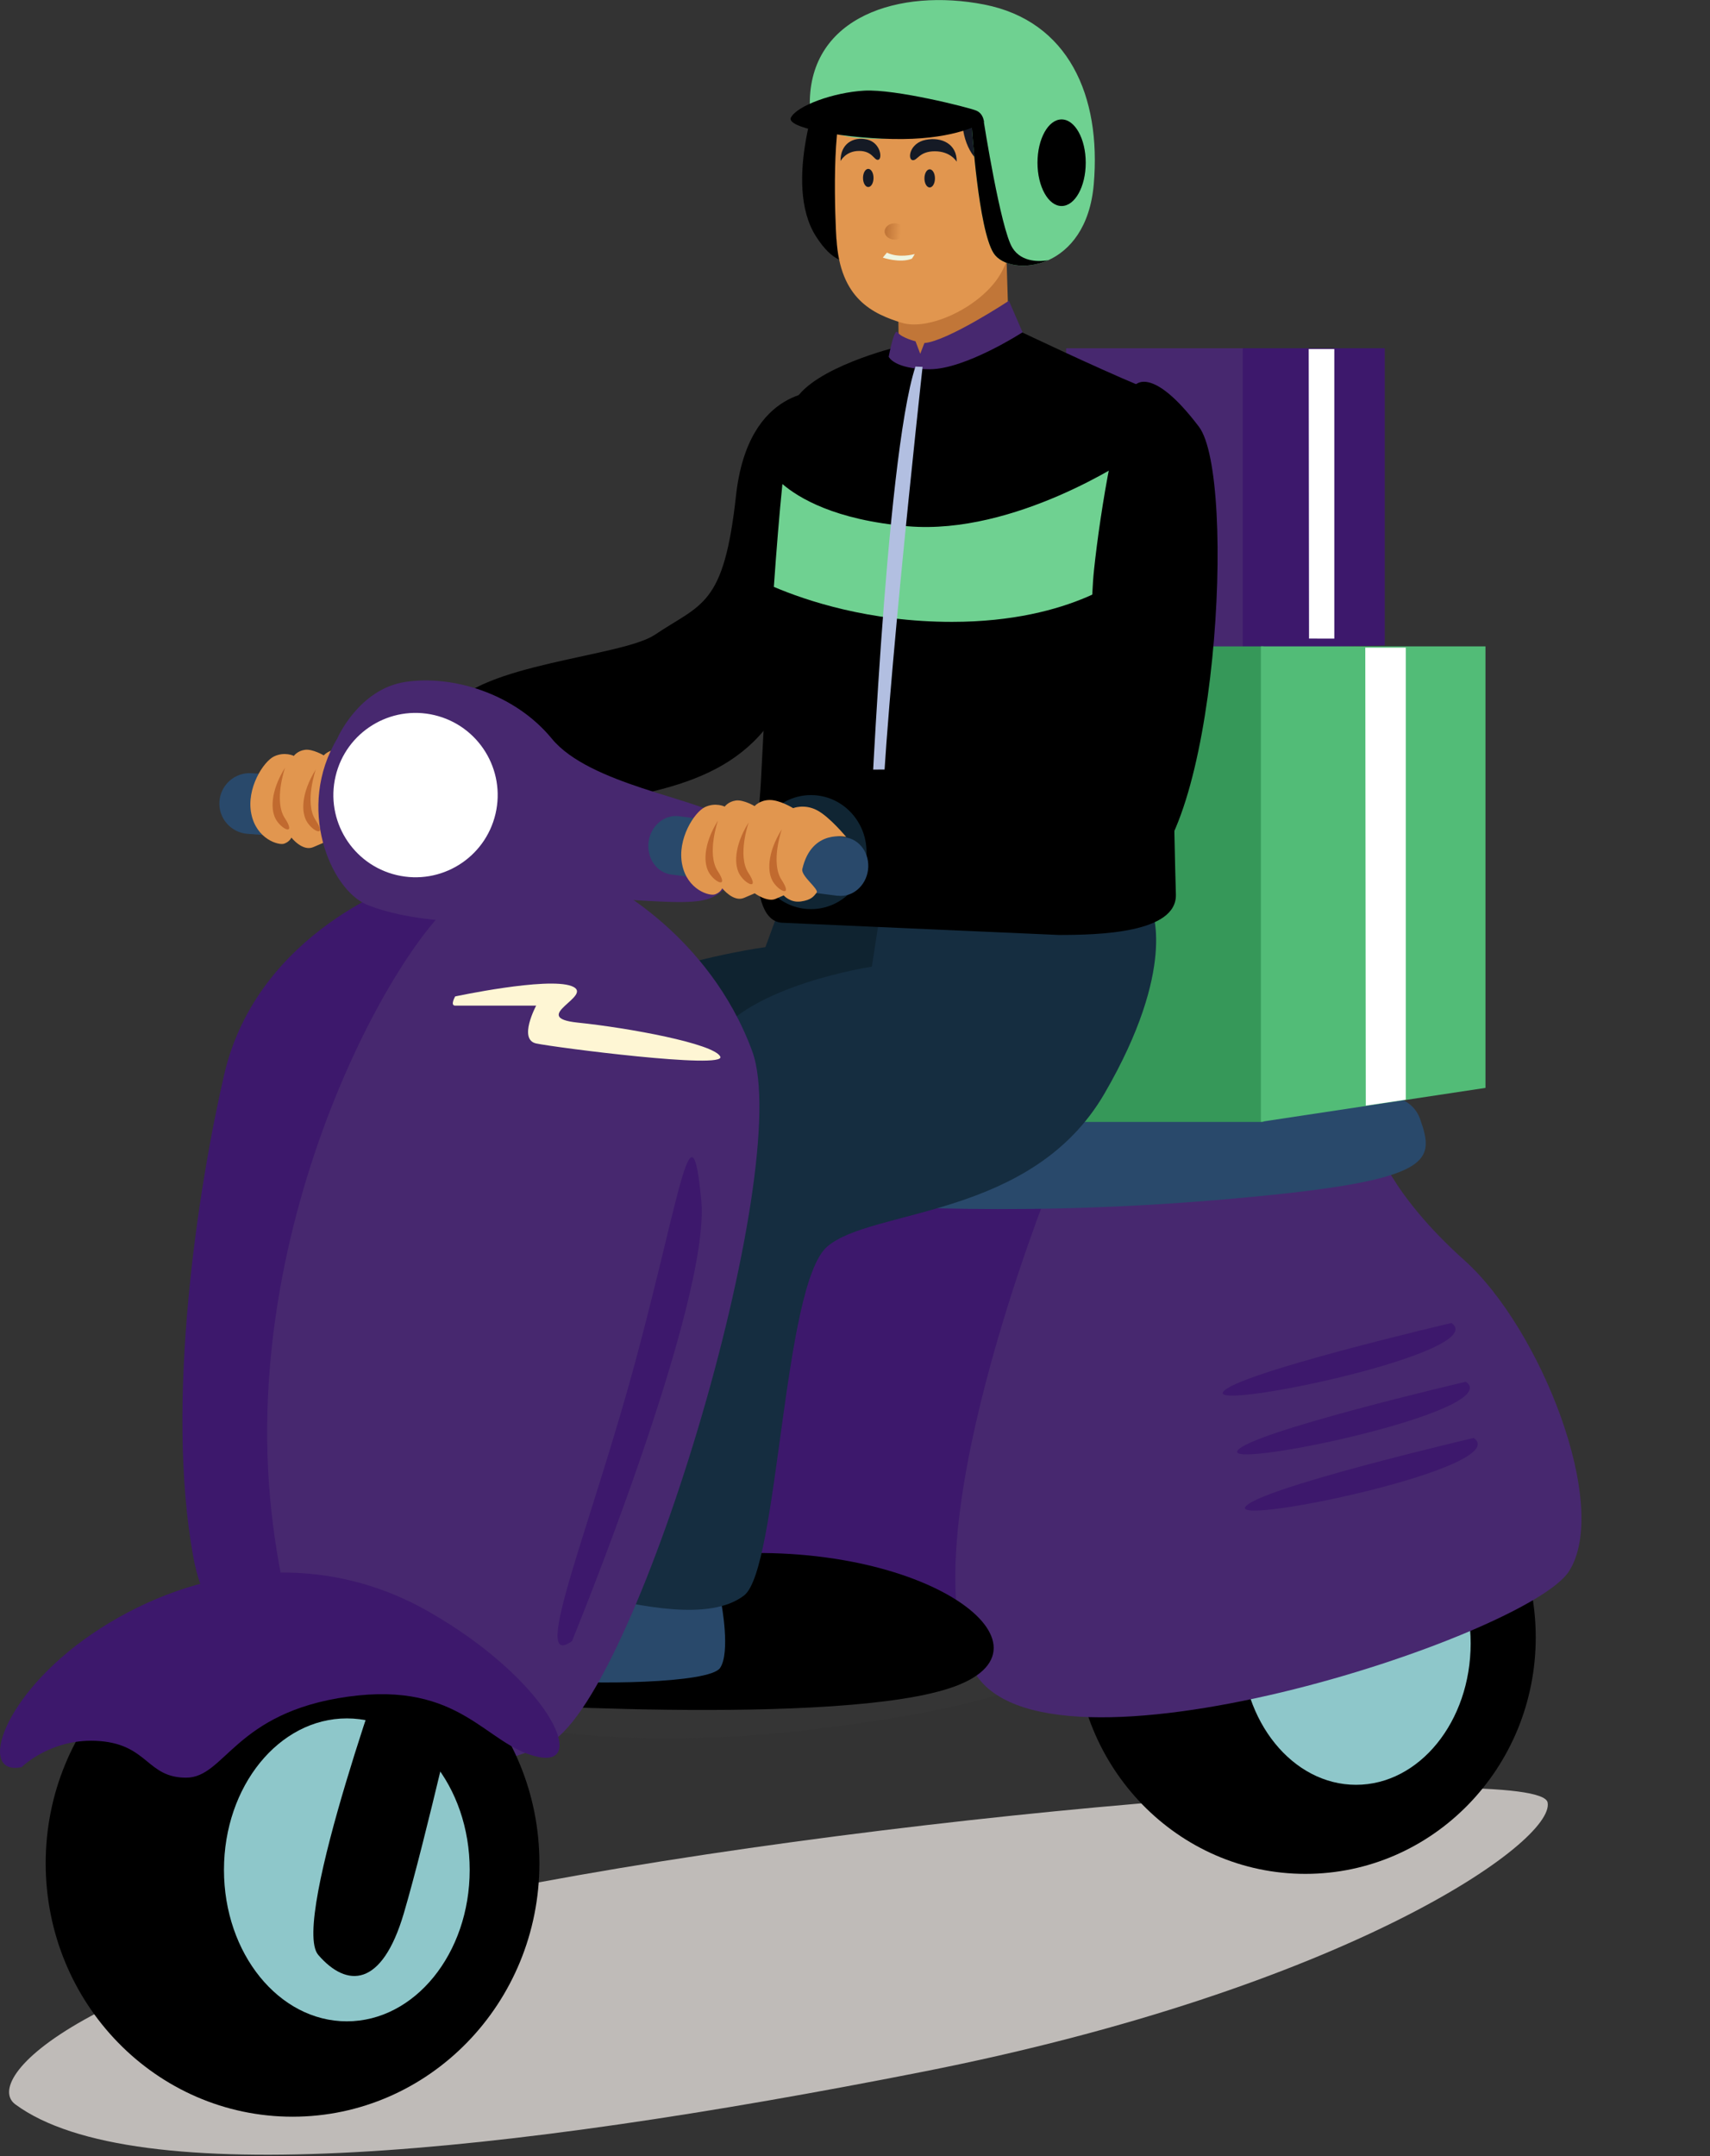 <svg width="215" height="271" viewBox="0 0 215 271" fill="none" xmlns="http://www.w3.org/2000/svg">
<rect x="0" y="0" width="215" height="271" fill="#333333" stroke="none"/>
<g clip-path="url(#clip0_374_3350)">
<path d="M156.465 43.771H134.041V81.557H156.465V43.771Z" fill="#47286F"/>
<path d="M174.11 81.127L156.257 81.549V43.771H174.11V81.127Z" fill="#3D186C"/>
<path d="M167.764 80.268L164.586 80.262L164.545 43.869H167.764V80.268Z" fill="white"/>
<path d="M194.582 226.549C195.567 231.512 169.22 249.915 116.021 260.399C62.822 270.884 16.854 275.497 1.925 264.495C-2.235 261.436 9.117 248.114 62.316 237.629C115.516 227.145 193.597 221.572 194.582 226.549Z" fill="#BFBBB8"/>
<path d="M164.125 235.526C180.122 235.526 193.09 222.216 193.09 205.797C193.09 189.378 180.122 176.067 164.125 176.067C148.128 176.067 135.16 189.378 135.16 205.797C135.16 222.216 148.128 235.526 164.125 235.526Z" fill="black"/>
<path d="M170.496 224.331C178.455 224.331 184.907 216.376 184.907 206.563C184.907 196.75 178.455 188.795 170.496 188.795C162.537 188.795 156.085 196.75 156.085 206.563C156.085 216.376 162.537 224.331 170.496 224.331Z" fill="#8EC7CA"/>
<path d="M56.735 214.898C56.735 214.898 72.831 221.131 103.688 217.191C134.558 213.252 134.558 208.003 134.558 208.003C134.558 208.003 123.724 194.538 104.997 194.862C86.283 195.186 56.722 214.898 56.722 214.898H56.735Z" fill="#353535"/>
<path d="M123.719 207.663C123.719 207.663 130.614 159.064 140.463 148.23C150.312 137.396 100.405 142.981 100.405 142.981L83 207.339L123.719 207.663Z" fill="#3D186C"/>
<path d="M131.93 149.216C131.93 149.216 113.865 194.198 122.405 209.97C130.945 225.729 192.024 205.707 197.273 197.49C202.521 189.287 193.657 166.944 184.132 158.417C174.606 149.877 172.96 143.643 172.96 143.643L131.917 149.229L131.93 149.216Z" fill="#47286F"/>
<path d="M58.362 213.912C58.362 213.912 105.976 217.191 120.102 211.943C134.228 206.694 115.501 192.892 88.571 195.523C61.641 198.154 47.191 210.634 47.191 210.634L58.362 213.912Z" fill="black"/>
<path d="M61.976 206.352C61.976 206.352 69.194 204.058 72.149 201.259C75.104 198.46 79.705 198.136 84.798 198.965C89.891 199.781 90.707 201.596 90.707 201.596C90.707 201.596 91.861 207.674 90.539 209.644C89.217 211.614 74.119 211.782 68.041 211.121C61.963 210.46 58.023 209.475 61.963 206.365L61.976 206.352Z" fill="#29496B"/>
<path d="M105.001 151.185C105.001 151.185 125.037 153.155 152.615 150.861C180.193 148.567 180.53 146.26 178.56 140.675C176.59 135.089 166.08 138.381 159.509 136.735C152.939 135.089 112.557 140.351 112.557 140.351L105.001 151.185Z" fill="#29496B"/>
<path d="M51.349 110.765C51.349 110.765 32.401 116.778 28.177 135.103C24.872 149.423 20.751 176.275 24.302 195.689C27.853 215.102 52.489 221.051 52.489 221.051L57.647 112.683L51.361 110.765H51.349Z" fill="#3D186C"/>
<path d="M158.869 81.243H123.399V141.013H158.869V81.243Z" fill="#369859"/>
<path d="M186.77 136.736L158.531 141V81.243H186.77V136.736Z" fill="#52BC77"/>
<path d="M97.568 115.417L96.233 119.045C96.233 119.045 70.029 122.493 61.229 135.297C52.43 148.114 47.272 192.669 50.9 195.352C54.529 198.034 61.994 198.034 65.247 194.781C68.499 191.529 75.187 155.384 79.023 150.226C82.846 145.068 108.48 137.992 113.262 128.234C118.044 118.475 115.75 116.765 115.75 116.765L97.581 115.43L97.568 115.417Z" fill="#0F2330"/>
<path d="M144.803 114.345C144.803 114.345 148.056 121.615 138.88 137.426C129.705 153.236 109.618 151.837 104.006 156.684C98.395 161.531 97.889 197.221 93.548 200.539C89.219 203.857 80.29 201.809 74.678 200.539C69.067 199.269 85.137 137.555 89.725 130.674C94.312 123.792 109.618 121.498 109.618 121.498L110.641 114.863L144.816 114.358L144.803 114.345Z" fill="#152D40"/>
<path d="M76.243 111.035C76.243 111.035 89.098 117.32 94.567 132.094C100.036 146.868 79.625 214.634 68.687 219.286C57.749 223.939 38.219 227.84 34.111 189.816C30.003 151.793 51.347 115.687 58.734 112.136" fill="#47286F"/>
<path d="M54.975 106.504L42.715 105.636L31.129 104.807C29.017 104.651 27.436 102.824 27.591 100.724C27.747 98.612 29.574 97.031 31.673 97.186L55.519 98.884C57.632 99.04 59.213 100.867 59.057 102.966C58.902 105.079 57.074 106.66 54.975 106.504Z" fill="#29496B"/>
<path d="M52.24 98.844C52.24 98.844 50.141 96.291 48.547 95.462C46.953 94.632 45.553 95.202 45.553 95.202C45.553 95.202 43.894 94.179 42.624 94.179C41.354 94.179 40.706 94.943 40.706 94.943C40.706 94.943 39.306 94.114 38.347 94.243C37.388 94.373 36.948 95.008 36.948 95.008C36.948 95.008 35.794 94.438 34.459 95.073C33.125 95.708 30.947 99.09 31.595 102.278C32.23 105.466 35.043 106.296 35.742 106.037C36.442 105.777 36.637 105.272 36.637 105.272C36.637 105.272 38.036 107.06 39.384 106.477L40.719 105.907C40.719 105.907 42.313 107.06 43.337 106.607L44.361 106.166C44.361 106.166 45.19 107.125 46.525 106.931C47.86 106.736 48.119 106.296 48.495 105.842C48.883 105.402 46.499 103.743 46.706 102.849C47.886 97.743 52.253 98.831 52.253 98.831L52.24 98.844Z" fill="#E1964F"/>
<path d="M103.501 49.184C103.501 49.184 94.066 48.355 92.537 62.312C91.007 76.27 88.208 75.829 82.338 79.782C78.216 82.555 60.28 83.41 56.457 89.152C52.634 94.893 58.946 103.303 72.709 101.204C86.472 99.105 95.919 96.876 100.313 83.864C104.706 70.866 103.501 49.184 103.501 49.184Z" fill="black"/>
<path d="M98.508 115.986L133.123 117.515C138.022 117.515 148.001 117.308 147.845 112.409C147.353 96.352 147.197 50.112 143.167 48.428C137.776 46.185 128.354 41.702 128.354 41.702L112.647 43.645C112.647 43.645 102.318 46.185 99.933 50.371C99.324 51.447 98.728 55.426 98.184 60.765C97.795 64.575 97.432 69.072 97.108 73.686C96.551 81.656 96.02 91.298 95.67 98.205C95.424 103.156 93.544 115.986 98.508 115.986Z" fill="black"/>
<path d="M103.235 10.564C103.235 10.564 98.349 23.006 102.574 29.68C106.799 36.354 110.13 30.678 110.13 30.678L105.801 11.562L103.248 10.564H103.235Z" fill="black"/>
<path d="M126.554 32.554L126.774 39.669C126.774 39.669 120.554 44.775 116.484 44.554C112.415 44.334 112.998 43.219 112.998 43.219L112.92 38.256C112.92 38.256 122.692 32.631 126.554 32.554Z" fill="#C17638"/>
<path d="M105.176 30.065C105.617 37.62 109.79 39.448 113.341 40.562C116.879 41.664 123.41 38.476 125.756 34.497C125.756 34.484 125.769 34.471 125.782 34.458C125.899 34.264 126.002 34.057 126.106 33.849C128.063 29.987 127.661 25.607 127.661 25.607C127.661 25.607 127.778 23.093 127.648 20.125C127.519 17.157 127.143 13.762 126.184 11.973C124.253 8.422 118.447 7.567 115.881 7.567C113.315 7.567 108.442 9.459 106.433 12.129C104.437 14.799 105.021 27.849 105.163 30.078L105.176 30.065Z" fill="#E1964F"/>
<path d="M111.003 32.381C111.003 32.381 113.145 33.12 114.651 32.515C114.651 32.515 114.651 32.49 114.678 32.478C114.803 32.297 114.913 32.115 115.01 31.933C114.872 31.97 112.993 32.478 111.514 31.752L111.003 32.369V32.381Z" fill="#EFF5E1"/>
<ellipse cx="112.495" cy="29.096" rx="1.273" ry="1.027" fill="url(#paint0_linear_374_3350)"/>
<path d="M127.625 19.337C127.625 19.337 129.621 19.453 130.684 21.501C131.733 23.561 130.956 28.227 127.301 28.719C123.634 29.225 127.638 19.337 127.638 19.337H127.625Z" fill="#E1964F"/>
<path d="M105.225 13.061C105.225 13.061 107.675 13.89 113.118 13.618C118.561 13.346 121.062 12.841 121.062 12.841C121.062 12.841 120.557 15.951 121.723 18.452C122.889 20.953 124.172 20.396 124.496 22.34C124.82 24.284 124.717 25.334 125.715 25.282C126.712 25.23 126.635 20.863 127.244 19.916C127.853 18.97 129.965 20.331 130.16 20.772C130.354 21.212 133.102 12.996 127.801 10.132C127.801 10.132 126.168 6.076 119.105 5.777C112.055 5.466 106.418 7.968 105.212 13.061H105.225Z" fill="#151A25"/>
<path d="M120.272 20.31C120.272 20.31 119.533 19.014 117.537 19.014C115.542 19.014 115.347 20.232 114.725 20.128C114.09 20.012 114.349 17.977 116.397 17.575C118.432 17.174 120.324 18.133 120.285 20.31H120.272Z" fill="#151A25"/>
<path d="M105.67 20.267C105.67 20.267 106.305 18.971 108.016 18.971C109.727 18.971 109.882 20.189 110.426 20.085C110.971 19.969 110.737 17.934 109.001 17.532C107.264 17.131 105.644 18.09 105.683 20.267H105.67Z" fill="#151A25"/>
<path d="M116.231 22.422C116.231 23.057 116.529 23.562 116.892 23.562C117.254 23.562 117.552 23.057 117.552 22.422C117.552 21.787 117.254 21.281 116.892 21.281C116.529 21.281 116.231 21.787 116.231 22.422Z" fill="#151A25"/>
<path d="M108.507 22.367C108.507 23.002 108.805 23.507 109.168 23.507C109.531 23.507 109.829 23.002 109.829 22.367C109.829 21.732 109.531 21.226 109.168 21.226C108.805 21.226 108.507 21.732 108.507 22.367Z" fill="#151A25"/>
<path d="M126.704 22.615L123.763 26.425L124.177 26.762L126.562 23.51L126.704 22.615Z" fill="#EFF5E1"/>
<path d="M101.816 13.076C101.868 20.009 118.327 16.795 121.619 16.096C121.981 16.018 122.189 15.966 122.189 15.966C122.189 15.966 123.005 28.783 124.923 31.816C125.908 33.371 128.928 33.98 131.779 32.71C131.779 32.71 131.779 32.71 131.792 32.71C134.5 31.492 137.053 28.576 137.52 23.159C138.479 12.052 134.332 2.644 123.744 0.57C113.143 -1.504 101.751 2.047 101.816 13.089V13.076Z" fill="#6FD191"/>
<path d="M121.618 16.093C121.981 16.016 122.189 15.964 122.189 15.964C122.189 15.964 123.005 28.781 124.923 31.814C125.908 33.369 128.928 33.978 131.779 32.708C130.897 32.863 128.487 33.071 127.295 31.153C125.804 28.781 123.666 15.121 123.666 15.121L121.67 14.344L121.618 16.107V16.093Z" fill="black"/>
<path d="M123.715 15.332C123.715 15.332 123.676 14.283 122.73 13.894C121.784 13.505 112.57 11.172 108.669 11.393C104.781 11.613 100.219 13.285 99.442 14.775C98.664 16.279 108.436 17.717 114.721 17.445C120.994 17.173 123.702 15.332 123.702 15.332H123.715Z" fill="black"/>
<path d="M130.445 20.452C130.445 23.459 131.806 25.895 133.478 25.895C135.15 25.895 136.51 23.459 136.51 20.452C136.51 17.445 135.15 15.009 133.478 15.009C131.806 15.009 130.445 17.445 130.445 20.452Z" fill="black"/>
<path d="M97.31 73.769C101.353 75.492 109.285 78.162 119.691 78.162C135.061 78.162 141.904 71.993 141.904 71.993L141.982 57.595C141.982 57.595 127.648 67.276 114.183 66.148C104.93 65.371 100.343 62.532 98.373 60.835C97.984 64.645 97.621 69.142 97.297 73.755L97.31 73.769Z" fill="#6FD191"/>
<path d="M35.842 96.483C35.842 96.483 34.39 100.656 35.803 102.82C37.215 104.972 35.608 104.376 34.792 103.157C33.975 101.952 33.975 99.477 35.842 96.483Z" fill="#C16A2F"/>
<path d="M39.704 96.714C39.704 96.714 38.252 100.887 39.665 103.051C41.077 105.203 39.47 104.606 38.654 103.388C37.837 102.183 37.837 99.708 39.704 96.714Z" fill="#C16A2F"/>
<path d="M43.867 97.583C43.867 97.583 42.415 101.756 43.828 103.92C45.24 106.071 43.633 105.475 42.817 104.257C42.001 103.052 42.001 100.576 43.867 97.583Z" fill="#C16A2F"/>
<path d="M128.573 41.77L126.85 37.804C126.85 37.804 119.139 42.885 116.223 43.118L115.704 44.466L115.108 42.898C115.108 42.898 113.307 42.444 112.866 41.77C112.426 41.096 111.739 44.842 111.739 44.842C111.739 44.842 112.413 46.41 116.897 46.41C121.381 46.41 128.56 41.77 128.56 41.77H128.573Z" fill="#47286F"/>
<path d="M115.996 46.111C115.996 46.111 110.384 96.887 110.838 107.319H109.27C109.27 107.319 111.292 57.632 115.102 46.072L115.996 46.111Z" fill="#B2BFE1"/>
<path d="M97.882 100.955C97.882 100.955 97.753 98.92 101.835 97.391C105.917 95.861 124.916 97.779 129.763 95.473C134.61 93.179 135.115 94.267 136.398 94.008C137.681 93.749 136.787 78.897 137.552 71.627C138.316 64.357 140.545 50.593 142.709 48.416C142.709 48.416 144.77 45.76 150.744 53.639C155.527 59.95 153.038 106.035 142.904 110.441C129.231 116.376 107.33 117.128 102.548 115.793C97.766 114.458 97.195 109.871 97.195 109.871L97.895 100.942L97.882 100.955Z" fill="black"/>
<path d="M108.951 107.101C108.951 111.066 105.828 114.268 101.966 114.268C98.104 114.268 94.981 111.054 94.981 107.101C94.981 103.148 98.104 99.934 101.966 99.934C105.828 99.934 108.951 103.148 108.951 107.101Z" fill="#102533"/>
<path d="M42.421 92.787C42.421 92.787 45.104 86.605 50.962 85.711C56.832 84.817 64.673 87.111 69.39 92.852C74.107 98.593 87.754 100.368 91.059 102.792C94.376 105.215 93.223 111.591 89.024 112.991C84.812 114.391 71.554 111.332 66.072 114.145C60.59 116.944 50.715 115.609 46.115 113.704C41.527 111.786 37.185 101.47 42.421 92.8V92.787Z" fill="#47286F"/>
<path d="M105.327 112.593L94.584 111.219L84.424 109.923C82.57 109.69 81.287 107.85 81.546 105.828C81.806 103.806 83.516 102.355 85.357 102.588L106.26 105.245C108.114 105.478 109.397 107.318 109.138 109.34C108.878 111.362 107.168 112.813 105.327 112.58V112.593Z" fill="#29496B"/>
<path d="M106.411 105.218C106.411 105.218 104.312 102.665 102.718 101.835C101.124 101.006 99.724 101.576 99.724 101.576C99.724 101.576 98.065 100.552 96.795 100.552C95.525 100.552 94.877 101.317 94.877 101.317C94.877 101.317 93.478 100.488 92.519 100.617C91.56 100.747 91.119 101.382 91.119 101.382C91.119 101.382 89.966 100.812 88.631 101.447C87.296 102.082 85.119 105.464 85.767 108.652C86.402 111.84 89.214 112.67 89.914 112.41C90.614 112.151 90.808 111.646 90.808 111.646C90.808 111.646 92.208 113.434 93.555 112.851L94.89 112.281C94.89 112.281 96.484 113.434 97.508 112.981L98.532 112.54C98.532 112.54 99.361 113.499 100.696 113.305C102.031 113.11 102.29 112.67 102.666 112.216C103.055 111.775 100.67 110.117 100.878 109.222C102.057 104.116 106.424 105.205 106.424 105.205L106.411 105.218Z" fill="#E1964F"/>
<path d="M62.297 102.307C63.608 96.756 60.169 91.193 54.617 89.882C49.066 88.572 43.502 92.01 42.192 97.562C40.882 103.114 44.32 108.677 49.872 109.987C55.424 111.298 60.987 107.859 62.297 102.307Z" fill="white"/>
<path d="M36.782 266.047C53.924 266.047 67.82 251.785 67.82 234.192C67.82 216.599 53.924 202.337 36.782 202.337C19.64 202.337 5.744 216.599 5.744 234.192C5.744 251.785 19.64 266.047 36.782 266.047Z" fill="black"/>
<path d="M43.608 254.06C52.139 254.06 59.055 245.537 59.055 235.022C59.055 224.508 52.139 215.985 43.608 215.985C35.076 215.985 28.16 224.508 28.16 235.022C28.16 245.537 35.076 254.06 43.608 254.06Z" fill="#8EC7CA"/>
<path d="M49.673 205.436C49.673 205.436 36.428 241.568 40.018 245.715C43.608 249.862 48.014 249.849 50.774 240.479C53.535 231.096 58.226 210.413 58.226 210.413L49.673 205.449V205.436Z" fill="black"/>
<path d="M2.717 222.114C2.717 222.114 6.488 218.343 12.566 218.836C18.644 219.328 18.476 223.436 23.4 223.436C28.325 223.436 29.478 215.233 43.76 213.25C58.041 211.28 60.996 219.328 67.567 220.805C74.137 222.283 68.876 211.125 53.933 202.584C38.991 194.044 22.895 197.659 11.568 205.37C0.241 213.081 -2.882 223.268 2.704 222.114H2.717Z" fill="#3D186C"/>
<path d="M57.227 125.242C57.227 125.242 68.723 122.78 71.846 123.933C74.969 125.087 66.26 127.873 72.662 128.534C79.064 129.195 89.743 131.165 90.559 132.797C91.376 134.443 69.707 131.644 67.414 131.152C65.12 130.659 67.414 126.395 67.414 126.395H57.227C56.566 126.395 57.227 125.242 57.227 125.242Z" fill="#FEF6D4"/>
<path d="M71.917 206.266C71.917 206.266 89.4 163.654 88.169 150.85C86.938 138.046 85.706 149.373 80.043 170.549C74.38 191.725 66.5 210.205 71.917 206.266Z" fill="#3D186C"/>
<path d="M90.271 103.135C90.271 103.135 88.82 107.308 90.232 109.472C91.645 111.623 90.038 111.027 89.222 109.809C88.405 108.604 88.405 106.128 90.271 103.135Z" fill="#C16A2F"/>
<path d="M94.129 103.366C94.129 103.366 92.678 107.539 94.09 109.703C95.503 111.854 93.896 111.258 93.079 110.04C92.263 108.835 92.263 106.359 94.129 103.366Z" fill="#C16A2F"/>
<path d="M98.296 104.234C98.296 104.234 96.845 108.407 98.257 110.571C99.67 112.736 98.063 112.127 97.246 110.908C96.43 109.703 96.43 107.228 98.296 104.234Z" fill="#C16A2F"/>
<path d="M182.497 166.286C182.497 166.286 155.074 172.688 153.766 174.982C152.457 177.275 187.59 169.888 182.497 166.286Z" fill="#3D186C"/>
<path d="M184.301 173.669C184.301 173.669 156.878 180.071 155.569 182.365C154.26 184.659 189.394 177.272 184.301 173.669Z" fill="#3D186C"/>
<path d="M185.295 180.735C185.295 180.735 157.872 187.137 156.563 189.431C155.254 191.725 190.388 184.338 185.295 180.735Z" fill="#3D186C"/>
<path d="M176.751 138.215L171.723 138.966L171.658 81.4H176.751V138.215Z" fill="white"/>
</g>
<defs>
<linearGradient id="paint0_linear_374_3350" x1="111.406" y1="29.143" x2="113.261" y2="29.261" gradientUnits="userSpaceOnUse">
<stop stop-color="#C17638"/>
<stop offset="1" stop-color="#E1964F"/>
</linearGradient>
<clipPath id="clip0_374_3350">
<rect width="214.646" height="270.371" fill="white" transform="scale(1.002)"/>
</clipPath>
</defs>
</svg>
